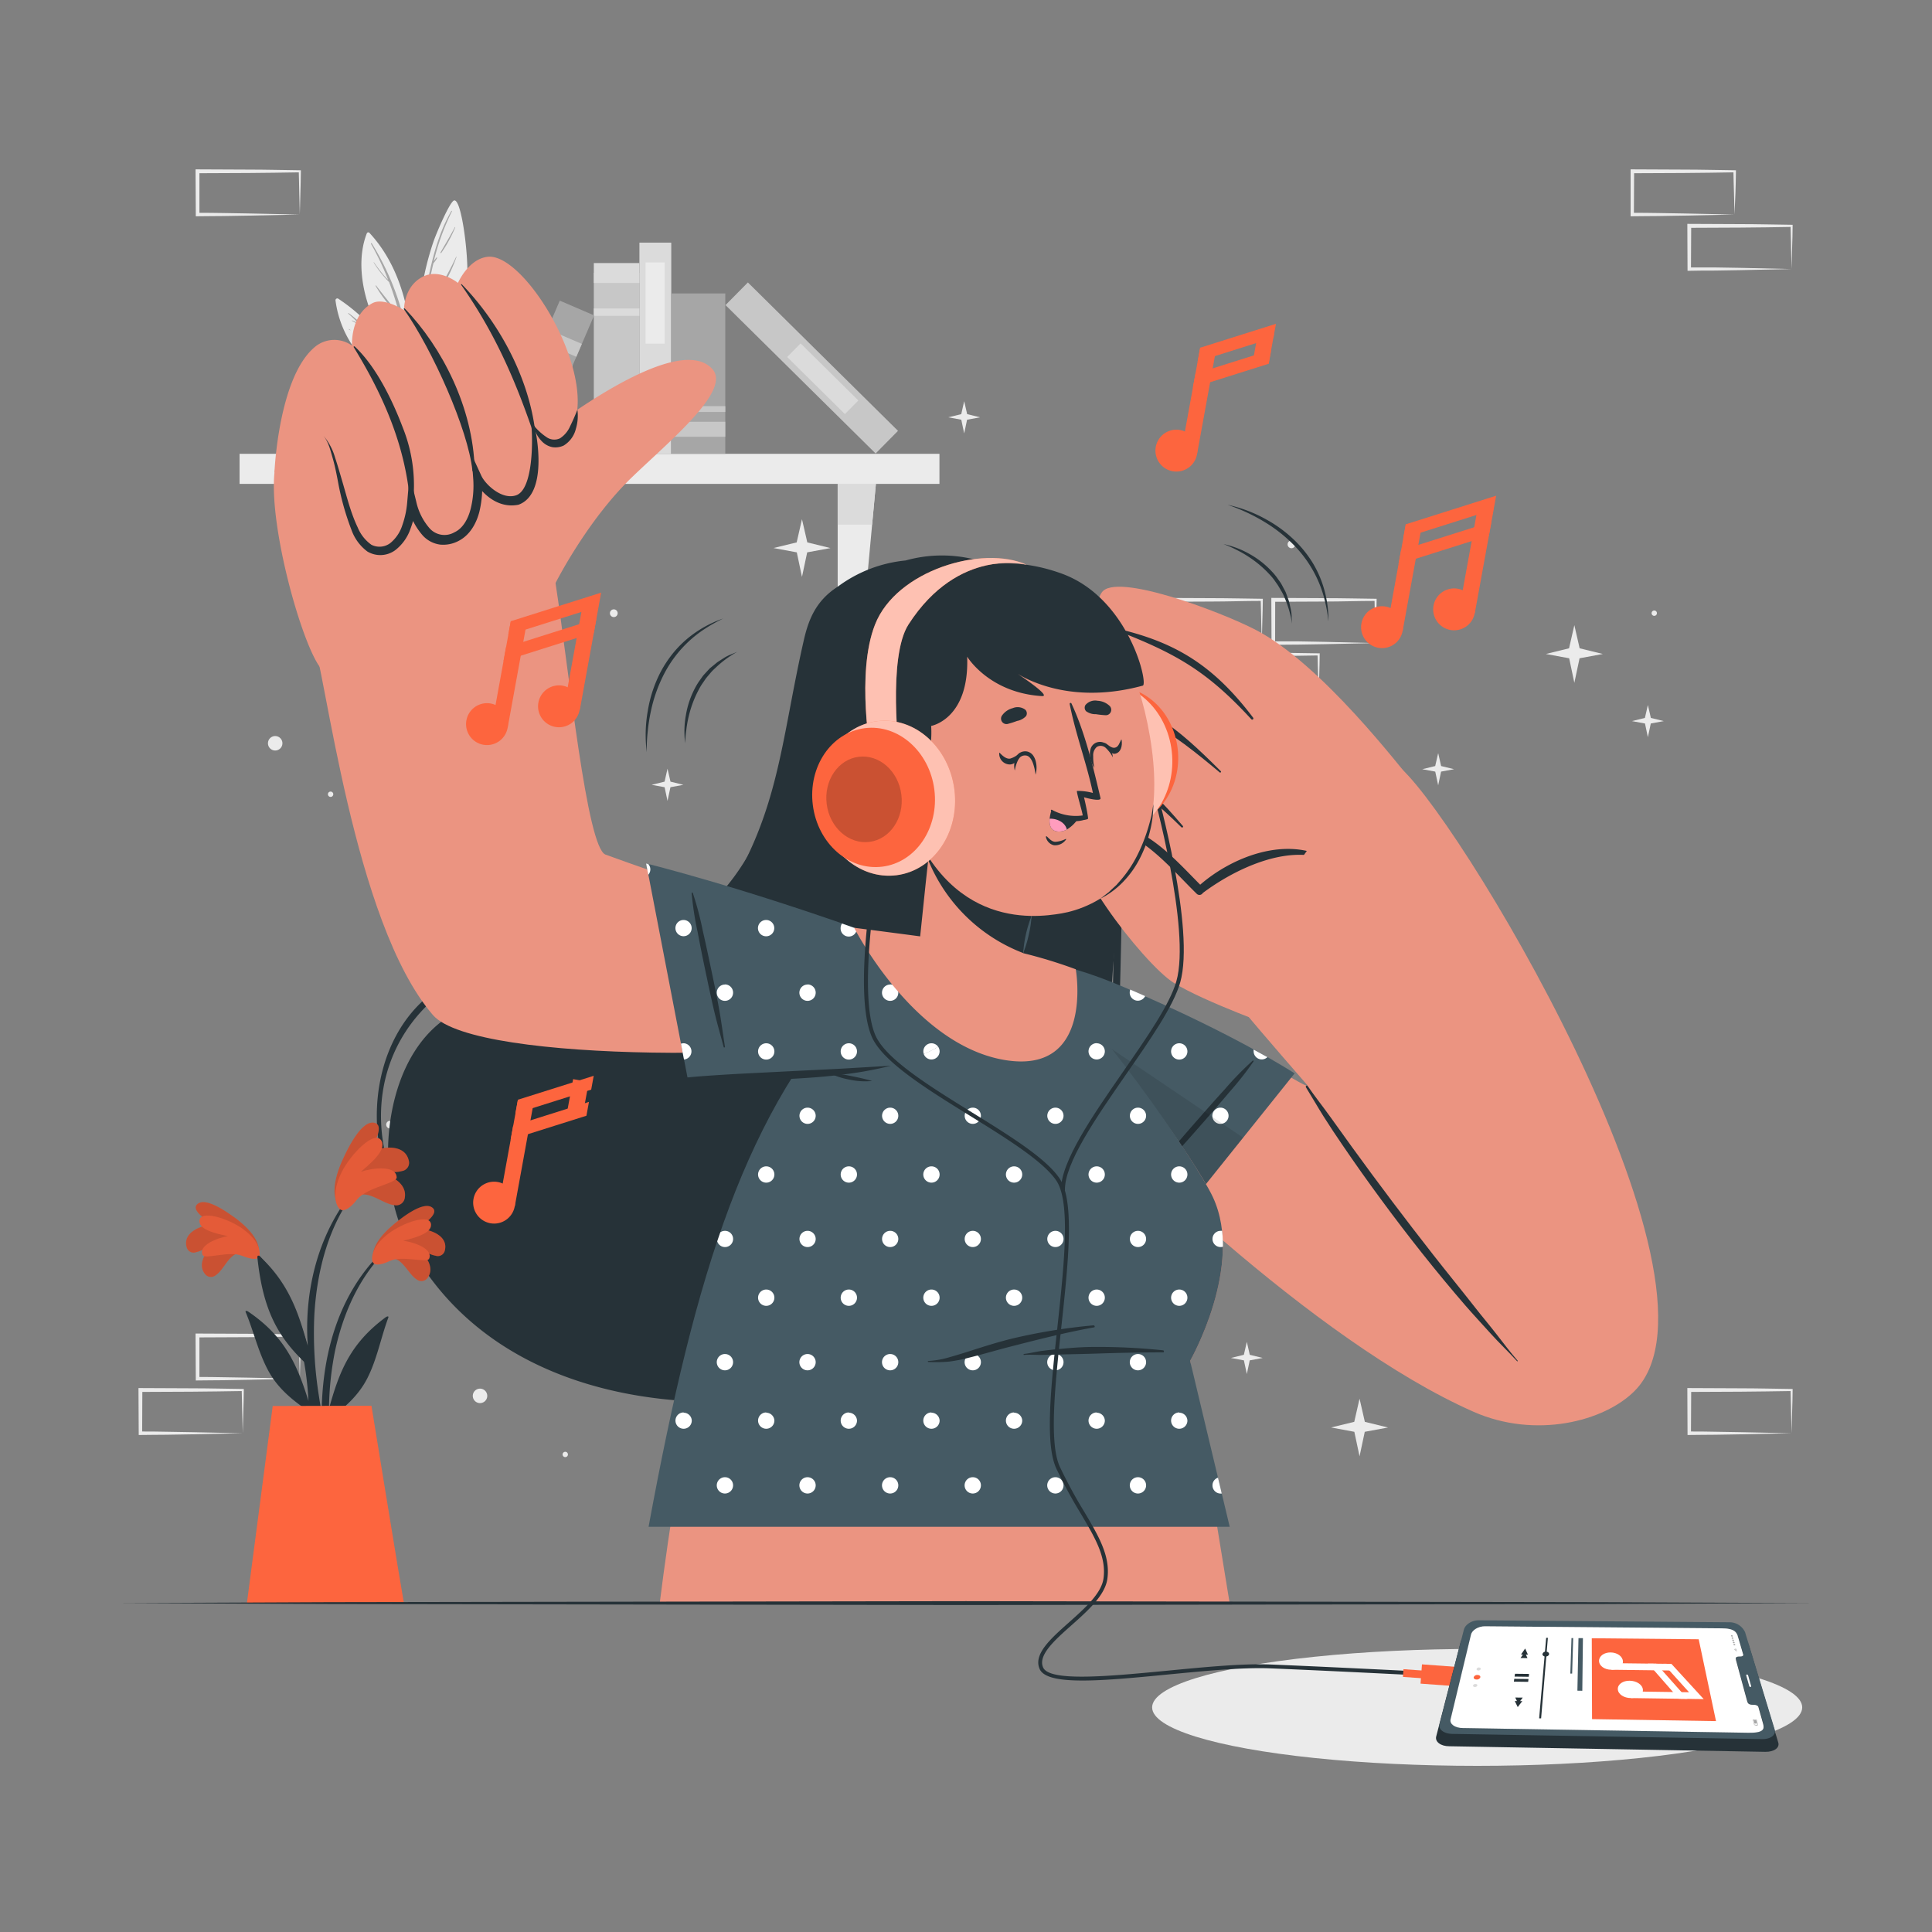 <svg xmlns="http://www.w3.org/2000/svg" viewBox="0 0 500 500"><rect x="0" y="0" width="500" height="500" fill="#808080" stroke="none"/><g id="freepik--background-complete--inject-217"><polygon points="359.22 369.44 353.2 370.55 351.85 376.9 350.5 370.55 344.48 369.43 350.48 367.97 351.85 361.97 353.22 367.97 359.22 369.44" style="fill:#ebebeb"></polygon><polygon points="414.81 169.25 408.79 170.36 407.44 176.71 406.1 170.36 400.07 169.25 406.07 167.78 407.44 161.79 408.81 167.78 414.81 169.25" style="fill:#ebebeb"></polygon><polygon points="214.92 141.84 208.9 142.95 207.55 149.3 206.21 142.95 200.19 141.83 206.18 140.37 207.55 134.37 208.93 140.37 214.92 141.84" style="fill:#ebebeb"></polygon><polygon points="430.59 186.62 427.22 187.24 426.47 190.79 425.72 187.24 422.35 186.62 425.7 185.8 426.47 182.45 427.24 185.8 430.59 186.62" style="fill:#ebebeb"></polygon><polygon points="176.87 203.11 173.51 203.73 172.75 207.28 172 203.73 168.64 203.11 171.99 202.29 172.75 198.94 173.52 202.29 176.87 203.11" style="fill:#ebebeb"></polygon><polygon points="162.03 325.17 158.66 325.79 157.91 329.34 157.16 325.79 153.79 325.17 157.14 324.35 157.91 321 158.68 324.35 162.03 325.17" style="fill:#ebebeb"></polygon><polygon points="253.65 108 250.28 108.62 249.53 112.17 248.78 108.62 245.41 108 248.77 107.18 249.53 103.83 250.3 107.18 253.65 108" style="fill:#ebebeb"></polygon><polygon points="326.79 351.44 323.43 352.06 322.68 355.61 321.92 352.06 318.56 351.44 321.91 350.62 322.68 347.27 323.44 350.62 326.79 351.44" style="fill:#ebebeb"></polygon><polygon points="376.31 199.07 372.95 199.69 372.2 203.24 371.44 199.69 368.08 199.07 371.43 198.25 372.2 194.9 372.96 198.25 376.31 199.07" style="fill:#ebebeb"></polygon><path d="M312,325.17a1,1,0,0,0,0,1.95A1,1,0,0,0,312,325.17Z" style="fill:#ebebeb"></path><path d="M334.23,139.88a1,1,0,0,0,0,2A1,1,0,0,0,334.23,139.88Z" style="fill:#ebebeb"></path><path d="M100.73,290.08a1,1,0,0,0,0,1.95A1,1,0,0,0,100.73,290.08Z" style="fill:#ebebeb"></path><path d="M158.85,157.7a1,1,0,0,0,0,2A1,1,0,0,0,158.85,157.7Z" style="fill:#ebebeb"></path><path d="M428.12,158a.69.69,0,0,0,0,1.38A.69.69,0,0,0,428.12,158Z" style="fill:#ebebeb"></path><path d="M146.29,375.72a.69.69,0,0,0,0,1.38A.69.69,0,0,0,146.29,375.72Z" style="fill:#ebebeb"></path><path d="M85.56,204.86a.69.69,0,0,0,0,1.38A.69.69,0,0,0,85.56,204.86Z" style="fill:#ebebeb"></path><path d="M124.23,359.38a1.87,1.87,0,0,0,0,3.74A1.87,1.87,0,0,0,124.23,359.38Z" style="fill:#ebebeb"></path><path d="M71.22,190.49a1.87,1.87,0,0,0,0,3.74A1.87,1.87,0,0,0,71.22,190.49Z" style="fill:#ebebeb"></path><path d="M77.59,356.81l-13.12.28-6.66.11c-2.23.05-4.47,0-6.7.06h-.44v-.45l-.06-11.19v-.5h.5l13.24.06c4.42,0,8.83.12,13.24.17h.28v.27c0,1.9-.09,3.79-.13,5.65Zm0,0-.14-5.65c0-1.87-.11-3.71-.13-5.54l.27.27c-4.41.05-8.82.16-13.24.17l-13.24.06.5-.5,0,11.19-.45-.45c2.18,0,4.36,0,6.55.06l6.58.11Z" style="fill:#ebebeb"></path><path d="M62.82,370.92l-13.12.28-6.66.11c-2.23.05-4.47,0-6.7.06H35.9v-.45l-.06-11.19v-.5h.5l13.24.06c4.41,0,8.83.12,13.24.17h.28v.27c0,1.9-.08,3.79-.13,5.65Zm0,0-.14-5.65c0-1.87-.11-3.71-.13-5.54l.27.27c-4.41.05-8.83.16-13.24.17l-13.24.06.5-.5-.05,11.19-.45-.45c2.18,0,4.36,0,6.55.06l6.58.11Z" style="fill:#ebebeb"></path><path d="M356,166.43l-13.13.28-6.66.11c-2.22.05-4.46,0-6.69.06h-.45v-.45l-.05-11.19v-.5h.5l13.24.06c4.41,0,8.83.11,13.24.16h.27v.27c0,1.9-.08,3.79-.13,5.66Zm0,0-.14-5.65c-.05-1.86-.12-3.7-.13-5.54l.27.28c-4.41,0-8.83.16-13.24.16l-13.24.06.5-.5L330,166.43l-.44-.44c2.18,0,4.36,0,6.54,0l6.58.12Z" style="fill:#ebebeb"></path><path d="M341.26,180.54l-13.13.28-6.66.11c-2.22,0-4.46,0-6.69.06h-.45v-.45l-.05-11.19v-.5h.51l13.24.07c4.41,0,8.82.11,13.24.16h.27v.27c0,1.9-.09,3.79-.13,5.66Zm0,0-.14-5.65c-.05-1.86-.12-3.7-.14-5.54l.28.28c-4.42.05-8.83.16-13.24.16l-13.24.06.5-.5-.06,11.19-.44-.44c2.18,0,4.35,0,6.54.05l6.58.12Z" style="fill:#ebebeb"></path><path d="M326.54,166.43l-13.12.28-6.66.11c-2.23.05-4.47,0-6.7.06h-.44v-.45l-.06-11.19v-.5h.5l13.24.06c4.42,0,8.83.11,13.24.16h.28v.27c0,1.9-.09,3.79-.13,5.66Zm0,0-.14-5.65c0-1.86-.11-3.7-.13-5.54l.27.28c-4.41,0-8.82.16-13.24.16l-13.24.06.5-.5-.05,11.19-.45-.44c2.18,0,4.36,0,6.55,0l6.58.12Z" style="fill:#ebebeb"></path><path d="M463.66,370.92l-13.13.28-6.66.11c-2.22.05-4.46,0-6.69.06h-.45v-.45l-.05-11.19v-.5h.5l13.24.06c4.41,0,8.83.12,13.24.17h.27v.27c0,1.9-.08,3.79-.13,5.65Zm0,0-.14-5.65c0-1.87-.12-3.71-.13-5.54l.27.27c-4.41.05-8.83.16-13.24.17l-13.24.06.5-.5-.06,11.19-.44-.45c2.18,0,4.36,0,6.54.06l6.58.11Z" style="fill:#ebebeb"></path><path d="M448.89,55.52l-13.13.28-6.66.11c-2.22.05-4.46,0-6.69.06H422v-.45l0-11.19v-.5h.51l13.24.06c4.41,0,8.82.12,13.24.17h.27v.27c0,1.9-.09,3.79-.13,5.66Zm0,0-.14-5.65c-.05-1.87-.12-3.71-.14-5.54l.28.27c-4.42.06-8.83.16-13.24.17l-13.24.06.5-.5-.06,11.19-.44-.44c2.18,0,4.35,0,6.54.05l6.58.11Z" style="fill:#ebebeb"></path><path d="M463.66,69.63l-13.13.28-6.66.11c-2.22,0-4.46,0-6.69.06h-.45v-.45l-.05-11.19v-.5h.5l13.24.06c4.41,0,8.83.12,13.24.17h.27v.27c0,1.9-.08,3.79-.13,5.66Zm0,0L463.52,64c0-1.87-.12-3.71-.13-5.54l.27.27c-4.41.06-8.83.16-13.24.17l-13.24.06.5-.5-.06,11.19-.44-.44c2.18,0,4.36,0,6.54,0l6.58.11Z" style="fill:#ebebeb"></path><path d="M77.59,55.52l-13.12.28-6.66.11c-2.23.05-4.47,0-6.7.06h-.44v-.45l-.06-11.19v-.5h.5l13.24.06c4.42,0,8.83.12,13.24.17h.28v.27c0,1.9-.09,3.79-.13,5.66Zm0,0-.14-5.65c0-1.87-.11-3.71-.13-5.54l.27.27c-4.41.06-8.82.16-13.24.17l-13.24.06.5-.5,0,11.19-.45-.44c2.18,0,4.36,0,6.55.05l6.58.11Z" style="fill:#ebebeb"></path><rect x="62" y="117.45" width="181.13" height="7.78" style="fill:#ebebeb"></rect><polygon points="88.33 155.84 81.28 155.84 78.45 125.22 88.33 125.22 88.33 155.84" style="fill:#ebebeb"></polygon><polygon points="216.79 155.84 223.85 155.84 226.68 125.22 216.79 125.22 216.79 155.84" style="fill:#ebebeb"></polygon><polygon points="78.45 125.23 88.33 125.23 88.33 135.77 79.42 135.77 78.45 125.23" style="fill:#dbdbdb"></polygon><polygon points="226.68 125.23 225.7 135.77 216.79 135.77 216.79 125.23 226.68 125.23" style="fill:#dbdbdb"></polygon><path d="M127.59,70.79c-8,10.88-16.42,23.52-18.46,37.17,0,.2.31.27.35.07A82.07,82.07,0,0,1,113,97.1c5.28-1.46,10.47-2.65,13.24-7.9s2.47-12.42,1.94-18.29C128.18,70.6,127.75,70.58,127.59,70.79Z" style="fill:#ebebeb"></path><path d="M113.12,97c3.61-8.1,8.24-16.23,14.14-22.9,0,0,.1,0,.06.07a96.17,96.17,0,0,0-9.65,15.17c2.66-2.7,5.58-5.12,8.1-8,0,0,.13,0,.08.08-2.5,3-5.24,6.27-8.5,8.5-.87,1.61-1.76,3.23-2.65,4.85.22-.13.45-.24.67-.35a0,0,0,0,1,0,.06c-.24.13-.49.26-.75.37-.42.76-.84,1.53-1.28,2.3C113.28,97.32,113,97.17,113.12,97Z" style="fill:#a6a6a6"></path><path d="M115.8,94.17A46.66,46.66,0,0,0,122,90.05c.06,0,.13,0,.08.08a32.33,32.33,0,0,1-6.16,4.19A.09.09,0,0,1,115.8,94.17Z" style="fill:#a6a6a6"></path><path d="M108.25,107.83c0,.17.3.17.29,0,0-4.5,0-9,.08-13.53,1.15-2.32,3.62-3.61,5.34-5.47a23.56,23.56,0,0,0,3.2-4.46A32,32,0,0,0,120.88,72c.48-4.8-1.35-20.67-3.37-20.12-1.06.29-4.46,8.14-5.36,10.74A74.73,74.73,0,0,0,109,75.75C107.31,86.32,107.45,97.19,108.25,107.83Z" style="fill:#ebebeb"></path><path d="M108.22,88.44l0,0c.24-5.69,1.53-11.43,2.73-17,1.29-5.94,2.8-11.54,5.86-16.84,0-.09.2,0,.15.09a62.7,62.7,0,0,0-4.71,12.93c.2-.32.45-.63.67-.93.08-.12.28,0,.19.12a8.61,8.61,0,0,1-.95,1.35h0c-1,4.25-1.81,8.6-2.46,12.93l.15-.16s.09,0,.06,0-.17.28-.25.43c-.33,2.2-.63,4.39-.94,6.57a30.89,30.89,0,0,0,9.15-12.16s.05,0,0,0a25.27,25.27,0,0,1-9.25,12.59c-.08.59-.16,1.17-.25,1.75,0,.13-.21.09-.2,0,0-.52,0-1,0-1.56A.12.12,0,0,1,108.22,88.44Z" style="fill:#a6a6a6"></path><path d="M110.06,80.2a90.14,90.14,0,0,0,8-13.75s.12,0,.1,0a44.44,44.44,0,0,1-7.93,13.81C110.14,80.4,110,80.29,110.06,80.2Z" style="fill:#a6a6a6"></path><path d="M114,65.35c1.24-2.19,2.55-4.33,3.72-6.57,0-.06.11,0,.09.06a34,34,0,0,1-3.62,6.62A.11.11,0,0,1,114,65.35Z" style="fill:#a6a6a6"></path><path d="M113.56,66.31a0,0,0,0,1,0,0S113.53,66.31,113.56,66.31Z" style="fill:#a6a6a6"></path><path d="M106.05,96.31a46.22,46.22,0,0,1-1,8.86c0,.32.09.64.14,1a41.91,41.91,0,0,0,1.58-9.87.31.31,0,0,0,0-.31h0a65.27,65.27,0,0,0-1-13.37c-1.39-8.26-4.43-16.19-10.19-22.39a.41.41,0,0,0-.64.14c-2.32,5.91-1.51,13,.47,18.86a34.61,34.61,0,0,0,4.57,9C101.93,90.93,104.44,93.28,106.05,96.31Z" style="fill:#ebebeb"></path><path d="M96.23,63c5.46,8.86,9.26,19.37,9.72,29.84,0,.18-.3.23-.33,0-.12-.94-.27-1.87-.42-2.8h0A35.45,35.45,0,0,1,99,82.89s0-.1.07-.06a76.21,76.21,0,0,0,6,6.55c-.39-2.32-.85-4.59-1.4-6.84l-.43-.51c-.1-.11.06-.27.16-.16l.13.15A80.11,80.11,0,0,0,100.7,73a27.28,27.28,0,0,1-4-5.08,0,0,0,0,1,.07-.05,41.39,41.39,0,0,0,2.53,3.35c.36.43.77.82,1.15,1.23A70.88,70.88,0,0,0,96,63.08C95.94,63,96.15,62.83,96.23,63Z" style="fill:#a6a6a6"></path><path d="M97.33,73.89c1.77,2.38,3.78,4.65,5.42,7.1,0,.07,0,.14-.11.09A36.2,36.2,0,0,1,97.22,74C97.17,73.89,97.28,73.82,97.33,73.89Z" style="fill:#a6a6a6"></path><path d="M103,81.54l.07.08c.06,0,0,.13-.08.08l-.07-.08C102.87,81.57,103,81.49,103,81.54Z" style="fill:#a6a6a6"></path><path d="M86.83,77.76a27.27,27.27,0,0,0,5.76,13.52,14.34,14.34,0,0,0,4.68,3.64c2,1,4.14,2.16,6.23,3a41,41,0,0,1,2.21,7.84c.07-.23.14-.46.2-.69C104.57,93.5,97.1,83.64,87.54,77.3A.47.47,0,0,0,86.83,77.76Z" style="fill:#ebebeb"></path><path d="M90.13,81.17c-.06-.06,0-.18.1-.13a39.11,39.11,0,0,1,12.18,15c.07.16-.15.29-.24.14-.45-.78-.9-1.54-1.36-2.28h0a13.18,13.18,0,0,1-5.86-3.4s0-.11.06-.07a13.48,13.48,0,0,0,2.76,1.94c.89.45,1.85.74,2.77,1.1-.8-1.29-1.65-2.52-2.53-3.71a25.59,25.59,0,0,1-6.55-3.68c-.06,0,0-.15.06-.11a64.9,64.9,0,0,0,6.09,3.26,54.85,54.85,0,0,0-4.3-5c-.74-.39-1.49-.78-2.21-1.2a.06.06,0,0,1,0-.11,8.33,8.33,0,0,1,1.7.83C92,82.87,91.08,82,90.13,81.17Z" style="fill:#a6a6a6"></path><path d="M90.34,85.15a2.42,2.42,0,0,1,.36.27s0,.07,0,.06a3,3,0,0,1-.39-.22C90.21,85.22,90.27,85.11,90.34,85.15Z" style="fill:#a6a6a6"></path><polygon points="117.66 117.45 97.98 117.45 98.95 104.55 99.32 100.34 116.14 100.34 116.52 104.55 117.66 117.45" style="fill:#dbdbdb"></polygon><polygon points="116.52 104.55 98.95 104.55 99.32 100.34 116.14 100.34 116.52 104.55" style="fill:#c7c7c7"></polygon><rect x="97.98" y="96.89" width="19.5" height="4.31" style="fill:#dbdbdb"></rect><rect x="136.16" y="88.11" width="46.83" height="11.79" transform="translate(253.58 -65.57) rotate(90)" style="fill:#c7c7c7"></rect><rect x="157" y="64.76" width="5.15" height="11.79" transform="translate(230.23 -88.92) rotate(90)" style="fill:#dbdbdb"></rect><rect x="158.62" y="74.88" width="1.91" height="11.79" transform="translate(240.35 -78.79) rotate(90)" style="fill:#dbdbdb"></rect><rect x="157" y="102.81" width="5.15" height="11.79" transform="translate(268.28 -50.87) rotate(90)" style="fill:#dbdbdb"></rect><rect x="142.28" y="85.98" width="54.63" height="8.24" transform="translate(259.7 -79.49) rotate(90)" style="fill:#dbdbdb"></rect><rect x="159.05" y="75.96" width="21.01" height="4.95" transform="translate(247.99 -91.12) rotate(90)" style="fill:#ebebeb"></rect><rect x="182.78" y="91.1" width="54.63" height="8.24" transform="translate(127.61 -120.19) rotate(44.67)" style="fill:#c7c7c7"></rect><rect x="202.45" y="95.54" width="21.01" height="4.95" transform="translate(130.39 -121.4) rotate(44.67)" style="fill:#dbdbdb"></rect><rect x="159.96" y="89.68" width="41.49" height="14" transform="translate(277.38 -84.02) rotate(90)" style="fill:#a6a6a6"></rect><rect x="178.77" y="104.1" width="3.87" height="14" transform="translate(291.8 -69.61) rotate(90)" style="fill:#c7c7c7"></rect><rect x="179.95" y="98.87" width="1.5" height="14" transform="translate(286.58 -74.83) rotate(90)" style="fill:#c7c7c7"></rect><rect x="122.12" y="92.79" width="38.99" height="9.67" transform="translate(287.19 6) rotate(113.23)" style="fill:#a6a6a6"></rect><rect x="134.46" y="105.24" width="3.63" height="9.67" transform="translate(291.17 28.27) rotate(113.23)" style="fill:#c7c7c7"></rect><rect x="143.6" y="83.93" width="3.63" height="9.67" transform="translate(284.35 -9.85) rotate(113.23)" style="fill:#c7c7c7"></rect><rect x="142.74" y="88.53" width="1.41" height="9.67" transform="translate(285.82 -1.61) rotate(113.23)" style="fill:#c7c7c7"></rect></g><g id="freepik--Shadow--inject-217"><ellipse cx="382.29" cy="441.87" rx="84.12" ry="15.13" style="fill:#ebebeb"></ellipse></g><g id="freepik--Character--inject-217"><path d="M288.32,247.39c-2.33,24.93-.92,55.24-14.68,77.24-10.8,17.23-29.84,27.19-48.86,32.64-41.85,12-97.36,6.56-119.54-36.41C96.39,303.7,99,270.87,119,261.5c10.24-4.8,21.61-4.66,32.62-6.05,14.52-1.81,25.72-8.26,34-20.4,16.19-23.64,16.25-42.59,22.49-69.73,1.18-5,3.07-9.89,8.7-13.49a35.1,35.1,0,0,1,17.56-6.78,34.9,34.9,0,0,1,17.08-.44c12,3,22.11,15.81,30.55,24.11s11.9,16.41,11,28.46C291.66,213.94,289.87,230.66,288.32,247.39Z" style="fill:#263238"></path><path d="M289.76,259.49c.66-23,.87-45.94,1.23-68.93,0-.14-.22-.17-.22,0-.85,18.9-1.95,37.77-2.54,56.69-.59,18.54.08,37.64-2.13,56.07-5,41.36-49.71,52.26-84.5,45.36-1.59-.31-1.91,2.24-.3,2.51,30.74,5.09,69-.33,83-32.56C292,301,289.22,278.28,289.76,259.49Z" style="fill:#263238"></path><path d="M210.39,163.43c.06-.45-.6-.51-.68-.08-4.19,22.54-7,49.22-22.62,67.18a58.08,58.08,0,0,1-29.3,18.06c-9,2.29-18.07,1.34-27.23,1.85-35.78,2-42.65,49-19.89,70.84.47.46,1.28-.34.82-.83-15.84-16.67-18.12-43.29-1-60.21,13.77-13.59,35.49-5.65,52.53-11.65C198.36,236.17,206.51,196.47,210.39,163.43Z" style="fill:#263238"></path><path d="M365.69,202.45c-3-3.34-23.54-30.66-40.95-39.57-9.22-4.71-36-14.81-39.6-9.56-3.26,4.79,3.4,9.37,3.4,9.37s-12-4.33-16.47,2.39,7.2,13.85,7.2,13.85-12.67-3.55-16.63,3.47,8.95,12.23,8.95,12.23-11.43-3.78-12.26,3.37c-1,8.61,20.86,13.2,30,20.14,2.07,1.57,39.74,34.93,39.74,34.93Z" style="fill:#eb9481"></path><path d="M271.65,195.09c16.07,3.42,22.51,7.69,34.09,19,.22.22.6-.07.39-.32-10.34-12.09-17.64-18.61-34.36-19.44C271,194.27,270.88,194.93,271.65,195.09Z" style="fill:#263238"></path><path d="M279.26,179.4c16.38,5,23.41,9.58,36.41,20.51.18.15.46-.14.29-.31-11.85-11.79-19.29-18.13-36.31-21C278.87,178.49,278.51,179.18,279.26,179.4Z" style="fill:#263238"></path><path d="M289.16,163.24c15.51,6,23.43,10.67,34.68,22.9a.31.31,0,0,0,.48-.39c-10.27-13.59-20.11-19.5-34.93-23C288.38,162.55,288.18,162.86,289.16,163.24Z" style="fill:#263238"></path><path d="M331,266.17s-19.39-6.91-27.24-11.82-30.36-34-24.35-39.21c7.75-6.74,24.05,7.49,31.12,15.5,0,0,17.92-15.6,31.83-7.92S331,266.17,331,266.17Z" style="fill:#eb9481"></path><path d="M282.18,214c11.51-1,20.11,10.08,27.55,17.33a1,1,0,0,0,1.55-.22c8-6,20.92-12.24,30.94-9a.24.24,0,0,0,.19-.44c-10.28-4.94-23.52.11-31.8,7.29-7.52-7.57-16.64-18.34-28.44-15.07C282.1,213.89,282.11,214,282.18,214Z" style="fill:#263238"></path><path d="M270.06,276c17.38,19.73,70.09,71.18,111.28,89.36,16,7.07,33.83,2.55,41.72-5.41,27.88-28.13-48.52-153.54-61.66-162-7.09-4.55-48.55,52.59-39.26,64,3.81,4.69,16.29,19,16.29,19-1.09.78-20-13.6-53.46-25C252.92,245.14,259.29,263.78,270.06,276Z" style="fill:#eb9481"></path><path d="M392.78,352.16c-1.92-2.21-3.69-4.55-5.48-6.86s-3.69-4.54-5.49-6.85c-3.58-4.57-7.26-9.07-10.84-13.64Q360.22,311.09,350,297q-2.87-4-5.71-7.94c-1.92-2.69-4-5.28-5.86-8-.21-.29-.64,0-.45.34,1.55,2.49,3,5.05,4.56,7.53s3.19,4.91,4.84,7.33q4.9,7.2,10.07,14.21c6.89,9.36,14.09,18.48,21.7,27.29,2.14,2.47,4.38,4.86,6.57,7.3s4.66,4.76,6.9,7.22C392.7,352.36,392.86,352.25,392.78,352.16Z" style="fill:#263238"></path><path d="M335.05,277.79l-30.44,38s-20.43-20.19-37.48-41-12.27-34.73,24-19.21C319.67,267.69,335.05,277.79,335.05,277.79Z" style="fill:#455a64"></path><path d="M285.93,272.07a2.11,2.11,0,1,1-2.11-2.1A2.12,2.12,0,0,1,285.93,272.07ZM305.2,270a2.11,2.11,0,1,0,2.1,2.1A2.1,2.1,0,0,0,305.2,270ZM328,273.58a2.08,2.08,0,0,1-1.46.6,2.11,2.11,0,0,1-2.1-2.11,2.14,2.14,0,0,1,0-.45Zm-54.91-18.81a2.11,2.11,0,1,0,2.11,2.11A2.11,2.11,0,0,0,273.13,254.77Zm19.42,1.33a2.25,2.25,0,0,0-.14.78,2.1,2.1,0,0,0,2.1,2.1,2.13,2.13,0,0,0,1.9-1.19Zm12.65,45.75a2.11,2.11,0,1,0,2.1,2.1A2.1,2.1,0,0,0,305.2,301.85Zm-10.69-15.19a2.1,2.1,0,1,0,2.1,2.1A2.1,2.1,0,0,0,294.51,286.66Zm21.38,0a2.1,2.1,0,1,0,2.1,2.1A2.1,2.1,0,0,0,315.89,286.66Z" style="fill:#fff"></path><path d="M324.41,274.7a82.64,82.64,0,0,1-6.25,7.94c-2.16,2.57-4.36,5.1-6.57,7.62s-4.46,5.09-6.74,7.57-4.82,5-7.23,7.45c-.14.14-.39-.08-.26-.24,2.1-2.63,4.11-5.34,6.27-7.92s4.37-5.1,6.58-7.62,4.46-5.08,6.74-7.57a83.31,83.31,0,0,1,7.24-7.43A.15.15,0,0,1,324.41,274.7Z" style="fill:#263238"></path><path d="M321.71,294.42l-17.1,21.33s-20.44-20.18-37.47-41c-8.24-10.07-11.39-18.52-8.34-22.8Z" style="opacity:0.1"></path><path d="M318.25,415,308,352.19s14.11-24.64,5.92-42.32c-4.13-9-29.17-44.79-44.43-55.87-14.32-10.39-33-7.37-40.74.77C199,286.15,181.43,330.09,170.72,415Z" style="fill:#eb9481"></path><path d="M318.25,395.14,308,352.19s14.11-24.64,5.92-42.32c-4.13-9-32.11-49.82-47.37-60.9-14.32-10.4-36-1.35-43.7,6.79-29.81,31.38-42.77,73.06-55,139.38Z" style="fill:#455a64"></path><path d="M221.79,272.07a2.11,2.11,0,1,1-2.1-2.1A2.11,2.11,0,0,1,221.79,272.07Zm19.27-2.1a2.11,2.11,0,1,0,2.11,2.1A2.1,2.1,0,0,0,241.06,270Zm21.38,0a2.11,2.11,0,1,0,2.11,2.1A2.1,2.1,0,0,0,262.44,270Zm21.38,0a2.11,2.11,0,1,0,2.11,2.1A2.1,2.1,0,0,0,283.82,270Zm-53.44-15.2a2.11,2.11,0,1,0,2.1,2.11A2.11,2.11,0,0,0,230.38,254.77Zm21.37,0a2.11,2.11,0,1,0,2.11,2.11A2.11,2.11,0,0,0,251.75,254.77Zm21.44,0h-.06a2.11,2.11,0,1,0,2.11,2.11v0C274.54,256.13,273.86,255.44,273.19,254.77Zm-74.88,47.08a2.11,2.11,0,1,0,2.1,2.1A2.11,2.11,0,0,0,198.31,301.85Zm21.38,0a2.11,2.11,0,1,0,2.1,2.1A2.1,2.1,0,0,0,219.69,301.85Zm21.37,0a2.11,2.11,0,1,0,2.11,2.1A2.1,2.1,0,0,0,241.06,301.85Zm21.38,0a2.11,2.11,0,1,0,2.11,2.1A2.1,2.1,0,0,0,262.44,301.85Zm21.38,0a2.11,2.11,0,1,0,2.11,2.1A2.1,2.1,0,0,0,283.82,301.85Zm21.38,0a2.11,2.11,0,1,0,2.1,2.1A2.1,2.1,0,0,0,305.2,301.85ZM209,286.66a2.1,2.1,0,1,0,2.1,2.1A2.11,2.11,0,0,0,209,286.66Zm21.38,0a2.1,2.1,0,1,0,2.1,2.1A2.1,2.1,0,0,0,230.38,286.66Zm21.37,0a2.1,2.1,0,1,0,2.11,2.1A2.1,2.1,0,0,0,251.75,286.66Zm21.38,0a2.1,2.1,0,1,0,2.11,2.1A2.1,2.1,0,0,0,273.13,286.66Zm21.38,0a2.1,2.1,0,1,0,2.1,2.1A2.1,2.1,0,0,0,294.51,286.66Zm-96.2,47.07a2.11,2.11,0,1,0,2.1,2.11A2.11,2.11,0,0,0,198.31,333.73Zm21.38,0a2.11,2.11,0,1,0,2.1,2.11A2.1,2.1,0,0,0,219.69,333.73Zm21.37,0a2.11,2.11,0,1,0,2.11,2.11A2.1,2.1,0,0,0,241.06,333.73Zm21.38,0a2.11,2.11,0,1,0,2.11,2.11A2.1,2.1,0,0,0,262.44,333.73Zm21.38,0a2.11,2.11,0,1,0,2.11,2.11A2.1,2.1,0,0,0,283.82,333.73Zm21.38,0a2.11,2.11,0,1,0,2.1,2.11A2.1,2.1,0,0,0,305.2,333.73ZM187.62,318.54a2.06,2.06,0,0,0-1.2.38c-.27.78-.54,1.56-.8,2.34a2.1,2.1,0,1,0,2-2.72Zm21.38,0a2.1,2.1,0,1,0,2.1,2.1A2.11,2.11,0,0,0,209,318.54Zm21.38,0a2.1,2.1,0,1,0,2.1,2.1A2.1,2.1,0,0,0,230.38,318.54Zm21.37,0a2.1,2.1,0,1,0,2.11,2.1A2.1,2.1,0,0,0,251.75,318.54Zm21.38,0a2.1,2.1,0,1,0,2.11,2.1A2.1,2.1,0,0,0,273.13,318.54Zm21.38,0a2.1,2.1,0,1,0,2.1,2.1A2.1,2.1,0,0,0,294.51,318.54Zm21.78,0a1.75,1.75,0,0,0-.4,0,2.1,2.1,0,1,0,.61,4.11A36.86,36.86,0,0,0,316.29,318.58Zm-139.36,47a2.11,2.11,0,1,0,2.1,2.11A2.11,2.11,0,0,0,176.93,365.61Zm21.38,0a2.11,2.11,0,1,0,2.1,2.11A2.12,2.12,0,0,0,198.31,365.61Zm21.38,0a2.11,2.11,0,1,0,2.1,2.11A2.11,2.11,0,0,0,219.69,365.61Zm21.37,0a2.11,2.11,0,1,0,2.11,2.11A2.11,2.11,0,0,0,241.06,365.61Zm21.38,0a2.11,2.11,0,1,0,2.11,2.11A2.11,2.11,0,0,0,262.44,365.61Zm21.38,0a2.11,2.11,0,1,0,2.11,2.11A2.11,2.11,0,0,0,283.82,365.61Zm21.38,0a2.11,2.11,0,1,0,2.1,2.11A2.11,2.11,0,0,0,305.2,365.61ZM187.62,350.42a2.11,2.11,0,1,0,2.1,2.1A2.1,2.1,0,0,0,187.62,350.42Zm21.38,0a2.11,2.11,0,1,0,2.1,2.1A2.11,2.11,0,0,0,209,350.42Zm21.38,0a2.11,2.11,0,1,0,2.1,2.1A2.1,2.1,0,0,0,230.38,350.42Zm21.37,0a2.11,2.11,0,1,0,2.11,2.1A2.1,2.1,0,0,0,251.75,350.42Zm21.38,0a2.11,2.11,0,1,0,2.11,2.1A2.1,2.1,0,0,0,273.13,350.42Zm21.38,0a2.11,2.11,0,1,0,2.1,2.1A2.1,2.1,0,0,0,294.51,350.42ZM187.62,382.3a2.11,2.11,0,1,0,2.1,2.1A2.1,2.1,0,0,0,187.62,382.3Zm21.38,0a2.11,2.11,0,1,0,2.1,2.1A2.11,2.11,0,0,0,209,382.3Zm21.38,0a2.11,2.11,0,1,0,2.1,2.1A2.1,2.1,0,0,0,230.38,382.3Zm21.37,0a2.11,2.11,0,1,0,2.11,2.1A2.1,2.1,0,0,0,251.75,382.3Zm21.38,0a2.11,2.11,0,1,0,2.11,2.1A2.1,2.1,0,0,0,273.13,382.3Zm21.38,0a2.11,2.11,0,1,0,2.1,2.1A2.1,2.1,0,0,0,294.51,382.3Zm20.71.12a2.08,2.08,0,0,0-1.43,2,2.1,2.1,0,0,0,2.1,2.11l.3,0Z" style="fill:#fff"></path><path d="M283,343a148.62,148.62,0,0,0-21.59,3.55c-3.52.9-7,2-10.42,3.1-1.72.56-3.44,1.07-5.18,1.57a23.53,23.53,0,0,1-5.56,1,.13.13,0,0,0,0,.26,40,40,0,0,0,5.36-.1,38.65,38.65,0,0,0,5.11-1c3.57-.88,7.1-1.93,10.67-2.85,7.2-1.85,14.39-3.69,21.7-5C283.43,343.55,283.35,343,283,343Z" style="fill:#263238"></path><path d="M301,349.46a159.87,159.87,0,0,0-18-.87c-3,0-6,.25-9,.54-1.43.13-2.86.3-4.29.48s-3.12.61-4.69.79c-.16,0-.16.27,0,.26,1.48-.12,3,0,4.49,0l4.5-.11c3-.08,6-.12,9-.22,6-.2,12-.34,18-.34C301.31,350,301.29,349.49,301,349.46Z" style="fill:#263238"></path><path d="M231.25,267.55c-19,6.58-108.08,8-119.21-4.86-20.69-24-27.85-89.9-31.27-97.87-9.39-21.83,60.88-27.76,63-13.93,3.55,23.1,8.09,68.52,12.94,70.28,14.36,5.22,41.67,14.71,72.64,23.58C251,250.94,252.21,260.28,231.25,267.55Z" style="fill:#eb9481"></path><path d="M82.82,172.67c4.8,6.42,56-6.17,59.37-13.7a32.36,32.36,0,0,0,1.58-8.08h0s8.25-16.39,20-27.59c9.82-9.43,25.48-22.29,20.61-27.76-7.08-8-28.84,5.89-40.84,14.63-.94-8-2.49-14.83-4.86-18.47-7.84-12.08-66.2,16.09-67.65,30.66C69.62,136.4,78,166.25,82.82,172.67Z" style="fill:#eb9481"></path><path d="M147,112.7c-4.49,6-9-2.72-9-2.72s3.45,14.1-3.57,18.49c-6.76,4.22-11.82-6.5-12.19-7.26.17.74,3,13.78-4.5,17.47-7.8,3.82-11-7.81-11.23-8.56-.06.76-1,10.77-7.3,12.27C88.39,145,90,119.31,83.72,112.78c0,0-12.29,9.36-12.7,9.56,0,0,1-24.44,10.31-32.41a7.82,7.82,0,0,1,9.78-.47s-.54-7.91,5.27-11c3-1.58,8.17,1.8,8.17,1.8s-.16-6.36,5.18-8.79c4.26-1.94,8.79,1.75,8.79,1.75s2.67-6.18,7.67-6.76C136.26,65.27,156.62,99.87,147,112.7Z" style="fill:#eb9481"></path><path d="M119.33,73.69a.11.11,0,0,1,.16-.14c9.47,9.74,16.89,23.35,18.86,36.88.07.44-.63.74-.79.26C132.86,97.14,127.61,85.48,119.33,73.69Z" style="fill:#263238"></path><path d="M104.52,80c-.09-.12.12-.28.24-.15,9.71,10.09,17.64,25.64,18.08,41.5,0,.55-.52,1-.58.43C121.17,111.29,112,90.62,104.52,80Z" style="fill:#263238"></path><path d="M106.22,131.24c-1-15.19-6.78-28.54-14.68-41.39-.1-.16.14-.29.27-.17,5.57,5.23,9.76,13.94,12.44,21a40.25,40.25,0,0,1,2.5,20.52C106.71,131.48,106.24,131.56,106.22,131.24Z" style="fill:#263238"></path><path d="M138.28,110.1c.08.53-.78.06-.72.59.25,2.25.61,15.93-4,17.5-3.7,1.25-8-2.87-9-5.09L122,117.52l.45,6.13a24.84,24.84,0,0,1-.66,8.11c-.67,2.57-2,5-4.19,6a5.15,5.15,0,0,1-6.39-1,15.57,15.57,0,0,1-3.49-6.95L106,122.82l-.62,7.21a23.37,23.37,0,0,1-1.26,5.89,9.78,9.78,0,0,1-3.14,4.65,4.63,4.63,0,0,1-4.85.42,10.22,10.22,0,0,1-3.55-4.48c-1.79-3.73-2.8-7.88-4-11.95-.59-2-1.18-4.1-1.86-6.13a15.17,15.17,0,0,0-3-5.65c1.33,1.68,1.81,3.81,2.39,5.82s1,4.13,1.39,6.22A69,69,0,0,0,91,137.24a11.92,11.92,0,0,0,4.09,5.5,6.53,6.53,0,0,0,7.18-.34,11.88,11.88,0,0,0,4-5.66,26,26,0,0,0,1.51-6.53l-2.4.16a17.74,17.74,0,0,0,4.05,8.24,7.41,7.41,0,0,0,4.46,2.33,8.46,8.46,0,0,0,4.88-1c3-1.58,4.61-4.74,5.32-7.62a27.39,27.39,0,0,0,.58-8.93l-2.1.55c1.38,2.78,5.63,7.89,11.62,6.68C141.76,127.89,139,112.82,138.28,110.1Z" style="fill:#263238"></path><path d="M138.06,110a14.61,14.61,0,0,0,3.37,3.12,3.46,3.46,0,0,0,3.51.31,7,7,0,0,0,2.58-3.07c.67-1.35,1.31-2.8,1.91-4.33a11.79,11.79,0,0,1-.39,4.93,7,7,0,0,1-3.15,4.34,5,5,0,0,1-2.95.42,5.18,5.18,0,0,1-2.5-1.3A8.08,8.08,0,0,1,138.06,110Z" style="fill:#263238"></path><path d="M167.24,223.47l10.68,55.36s38.83-.34,56.76-4.67C251.86,270,259.16,254,229.23,243,192.34,229.56,167.24,223.47,167.24,223.47Z" style="fill:#455a64"></path><path d="M179,240.19a2.1,2.1,0,1,1-2.1-2.1A2.11,2.11,0,0,1,179,240.19Zm19.28-2.1a2.11,2.11,0,1,0,2.1,2.1A2.11,2.11,0,0,0,198.31,238.09Zm19.63.92a2.19,2.19,0,0,0-.36,1.18,2.1,2.1,0,0,0,4.2.18Zm-50.13-15.4-.57-.14.56,2.92a2.07,2.07,0,0,0,0-2.78ZM176.93,270a2.33,2.33,0,0,0-.7.11h0l.79,4.09a2.11,2.11,0,0,0-.09-4.21Zm21.38,0a2.11,2.11,0,1,0,2.1,2.1A2.11,2.11,0,0,0,198.31,270Zm21.38,0a2.11,2.11,0,1,0,2.1,2.1A2.1,2.1,0,0,0,219.69,270Zm21.37,0a2.1,2.1,0,0,0-2.1,2.1,2,2,0,0,0,.12.68,24.39,24.39,0,0,0,3.72-1.87A2.1,2.1,0,0,0,241.06,270Zm-53.44-15.2a2.11,2.11,0,1,0,2.1,2.11A2.11,2.11,0,0,0,187.62,254.77Zm21.38,0a2.11,2.11,0,1,0,2.1,2.11A2.12,2.12,0,0,0,209,254.77Zm21.38,0a2.11,2.11,0,1,0,2.1,2.11A2.11,2.11,0,0,0,230.38,254.77Z" style="fill:#fff"></path><path d="M179.3,231.12a80.74,80.74,0,0,1,2.58,9.77c.76,3.26,1.45,6.55,2.14,9.83s1.39,6.62,2,9.94,1.06,6.83,1.6,10.25c0,.19-.29.26-.34.06-.85-3.25-1.8-6.49-2.56-9.77s-1.45-6.55-2.14-9.83-1.37-6.63-2-10A83,83,0,0,1,179,231.17.15.15,0,0,1,179.3,231.12Z" style="fill:#263238"></path><path d="M177.92,278.83c4.4-.4,8.79-.67,13.18-.92l13.17-.67,13.15-.65,13.17-.78a101.21,101.21,0,0,1-13,2.34c-4.38.55-8.78.84-13.19,1.08s-8.81.3-13.22.24S182.32,279.26,177.92,278.83Z" style="fill:#263238"></path><path d="M214.39,277.62a48.45,48.45,0,0,1,5.71.82c1.87.38,3.72.76,5.6,1.32a19,19,0,0,1-5.79-.34A21.25,21.25,0,0,1,214.39,277.62Z" style="fill:#263238"></path><path d="M221.06,240.11s15.23,30.08,38.73,34.18,18.62-23.44,18.62-23.44a124.35,124.35,0,0,0-26.15-6.56C241.65,242.72,221.06,240.11,221.06,240.11Z" style="fill:#eb9481"></path><path d="M280.15,434.92c-6,0-10.13-.76-11.1-3-1.65-3.81,2.82-7.79,7.55-12,4.19-3.73,8.53-7.6,9-11.53.71-5.52-2.22-10.46-5.92-16.71a127.28,127.28,0,0,1-6.3-11.62c-3-6.44-1.4-21.1.28-36.63,1.71-15.84,3.48-32.22-.24-37.82-3.38-5.08-13.06-11.07-22.43-16.87-11.12-6.89-22.62-14-25.39-20.46-5.06-11.8,1-44.83,1.3-46.24l1,.19c-.07.34-6.31,34.14-1.37,45.65,2.64,6.16,14,13.2,25,20,9.89,6.12,19.23,11.91,22.73,17.17,3.92,5.9,2.21,21.72.4,38.48-1.59,14.71-3.23,29.92-.36,36.1a124.24,124.24,0,0,0,6.25,11.53c3.8,6.42,6.81,11.49,6.05,17.34-.55,4.31-5,8.3-9.35,12.16s-8.66,7.71-7.3,10.86c1.64,3.8,17.18,2.29,32.21.85,9.57-.93,19.47-1.89,26.65-1.6,18.64.76,48,2.29,48.33,2.31l-.05,1c-.3,0-29.69-1.55-48.33-2.31-7.1-.29-17,.67-26.51,1.59C293.91,434.17,286.11,434.92,280.15,434.92Z" style="fill:#263238"></path><path d="M274.58,308.07c-.11-7.36,8.08-19.17,16-30.6,6.24-9,12.14-17.5,13.85-23.47,3.85-13.45-6.09-49.28-6.19-49.64l1-.27c.41,1.48,10.12,36.47,6.19,50.19-1.75,6.12-7.7,14.69-14,23.76-7.83,11.3-15.94,23-15.83,30Z" style="fill:#263238"></path><rect x="370.81" y="428.14" width="5" height="11.01" transform="translate(-86.57 774.1) rotate(-85.79)" style="fill:#FD653E"></rect><rect x="365.93" y="429.47" width="2" height="7.57" transform="translate(-92.1 767.39) rotate(-85.79)" style="fill:#FD653E"></rect><path d="M273.25,196.93c.71,9.95,8.36,17.52,17.09,16.9s15.23-9.19,14.53-19.14-8.36-17.52-17.09-16.9S272.55,187,273.25,196.93Z" style="fill:#FD653E"></path><path d="M268.17,197.92c.79,11.07,9.3,19.49,19,18.8s16.95-10.22,16.17-21.29-9.3-19.49-19-18.8S267.39,186.85,268.17,197.92Z" style="fill:#FD653E"></path><path d="M268.17,197.92c.79,11.07,9.3,19.49,19,18.8s16.95-10.22,16.17-21.29-9.3-19.49-19-18.8S267.39,186.85,268.17,197.92Z" style="fill:#fff;opacity:0.6"></path><path d="M237.48,250.14c.57,2.45,17,19.82,27.89,17.11,7.69-1.92-.85-19.37-.85-19.37l5-22.11-27.72-17.66S237.25,249.09,237.48,250.14Z" style="fill:#eb9481"></path><path d="M240.2,222.51a43.24,43.24,0,0,0,24.6,24.14l4.71-20.87-27.73-17.67S241.07,214.62,240.2,222.51Z" style="fill:#263238"></path><path d="M264.8,246.65a32.16,32.16,0,0,1,2.16-9.6,27.49,27.49,0,0,1-.72,4.88A28.5,28.5,0,0,1,264.8,246.65Z" style="fill:#455a64"></path><path d="M297.6,190.6c6.23,36.59-15,44.46-22.88,45.79-7.16,1.21-31.71,4.43-41.69-31.33s5.06-50.22,21.3-53.86S291.36,154,297.6,190.6Z" style="fill:#eb9481"></path><path d="M233.37,202.42c8.83-.65,7.61-14.55,7.61-14.55s9.92-1.73,9.32-17.93c0,0,5.62,9.35,19.34,10.21,2.9.18-7.33-6.46-7.33-6.46s12.39,9.48,33.44,3.75c1.49-.4-3.59-22.7-21-29s-32.18-.7-41.68,10.75A20.41,20.41,0,0,0,223.59,176C223.18,187.71,229.94,202.67,233.37,202.42Z" style="fill:#263238"></path><path d="M239.28,204.33s-9-10.88-14-7.57,2.45,19.55,8.79,21.33a6.28,6.28,0,0,0,8.11-4.05Z" style="fill:#eb9481"></path><path d="M227.51,201.36a.09.09,0,0,0,0,.17c4.45,1.39,7,5.2,9,9.22-1.42-1.49-3.24-2.22-5.25-.52-.11.09,0,.25.14.22a3.87,3.87,0,0,1,4.34,1A19,19,0,0,1,238,214.7c.24.37.92.11.73-.32a1,1,0,0,0,0-.1C238.36,208.77,233.46,201.43,227.51,201.36Z" style="fill:#263238"></path><path d="M286.18,185.1a23.94,23.94,0,0,1-2.55-.27,4.09,4.09,0,0,1-2.55-.77,1.33,1.33,0,0,1-.17-1.6,3.28,3.28,0,0,1,3.14-1.1,4.83,4.83,0,0,1,3.18,1.39A1.41,1.41,0,0,1,286.18,185.1Z" style="fill:#263238"></path><path d="M260.77,187.36a23.84,23.84,0,0,0,2.44-.78,4.17,4.17,0,0,0,2.34-1.27,1.34,1.34,0,0,0-.17-1.61,3.28,3.28,0,0,0-3.29-.43,4.83,4.83,0,0,0-2.83,2A1.41,1.41,0,0,0,260.77,187.36Z" style="fill:#263238"></path><path d="M270.92,216.47c.63.57,1.26,1.36,2.18,1.39a6.68,6.68,0,0,0,2.69-.74.09.09,0,0,1,.12.12,3.42,3.42,0,0,1-3.15,1.51,2.71,2.71,0,0,1-2.08-2.16C270.63,216.45,270.82,216.39,270.92,216.47Z" style="fill:#263238"></path><path d="M280.54,206.33s.89,3.71,1.06,5.48c0,.17-.4.29-1,.39,0,0,0,0-.07,0a8.49,8.49,0,0,1-8.5-2.33.18.18,0,0,1,.24-.27,12.8,12.8,0,0,0,7.92,1.44c.07-.5-1.74-6.3-1.46-6.35a15.12,15.12,0,0,1,4.11.52c-1.63-7.78-4.49-15.23-6-23a.24.24,0,0,1,.45-.16c3.55,7.59,5.63,16.5,7.52,24.48C285.06,207.54,281.27,206.57,280.54,206.33Z" style="fill:#263238"></path><path d="M279.32,211.36a9.18,9.18,0,0,1-3.22,3.32,4.15,4.15,0,0,1-2.45.5c-1.85-.21-2.13-1.85-2-3.3a10,10,0,0,1,.5-2.25A11.78,11.78,0,0,0,279.32,211.36Z" style="fill:#263238"></path><path d="M276.1,214.68a4.15,4.15,0,0,1-2.45.5c-1.85-.21-2.13-1.85-2-3.3C273.59,211.81,275.67,212.84,276.1,214.68Z" style="fill:#ff9cbd"></path><path d="M263.74,195a5.87,5.87,0,0,1-2.29,1.32c-1,.19-2-.72-2.72-1.48-.07-.08-.13,0-.13.11a2.77,2.77,0,0,0,2.63,2.89c1.54.08,2.52-1.64,3-2.35C264.42,195.21,264,194.75,263.74,195Z" style="fill:#263238"></path><path d="M262.63,199.43a5.38,5.38,0,0,1,.21-3.26,2.78,2.78,0,0,1,1.19-1.4,2.69,2.69,0,0,1,1.89-.26,2.64,2.64,0,0,1,1.53,1.12,4.63,4.63,0,0,1,.65,1.61,6.61,6.61,0,0,1-.1,3.25,13.59,13.59,0,0,0-.68-3c-.35-.92-.89-1.79-1.65-1.94a1.92,1.92,0,0,0-2.11,1A9.23,9.23,0,0,0,262.63,199.43Z" style="fill:#263238"></path><path d="M286.05,192.33c.69.35,1.53,1.35,2.46,1.18s1.17-1.16,1.64-2.07c.05-.09.12,0,.13.07.23,1.55-.19,3.26-1.7,3.56-1.11.22-2.2-1.66-2.87-2.14C285.46,192.75,285.77,192.19,286.05,192.33Z" style="fill:#263238"></path><path d="M288,196a5.42,5.42,0,0,0-1.22-3,2.87,2.87,0,0,0-1.57-.94,2.52,2.52,0,0,0-3,1.89,4.64,4.64,0,0,0-.11,1.73,6.67,6.67,0,0,0,1.12,3.05,13.13,13.13,0,0,1-.3-3.08,2.81,2.81,0,0,1,.95-2.36,1.93,1.93,0,0,1,2.32.29A8.82,8.82,0,0,1,288,196Z" style="fill:#263238"></path><path d="M298.49,208.12a29,29,0,0,1-.94,7.23,31.62,31.62,0,0,1-2.59,6.86,25,25,0,0,1-4.28,6,21.61,21.61,0,0,1-5.86,4.34c.47-.38.95-.76,1.43-1.12l.71-.55.65-.63,1.32-1.21,1.18-1.35a31,31,0,0,0,4-5.92,42.31,42.31,0,0,0,2.74-6.6c.37-1.14.7-2.3,1-3.47S298.29,209.31,298.49,208.12Z" style="fill:#263238"></path><path d="M225.45,195.79s-4-21.47,1-34.14c5.51-14.1,27.9-20.66,39.25-15.49,0,0-17.57-4.74-30.58,15.45-5.49,8.51-2.36,33.91-2.36,33.91Z" style="fill:#FD653E"></path><path d="M225.45,195.79s-4-21.47,1-34.14c5.51-14.1,27.9-20.66,39.25-15.49,0,0-17.57-4.74-30.58,15.45-5.49,8.51-2.36,33.91-2.36,33.91Z" style="fill:#fff;opacity:0.6"></path><path d="M247,204.36c1.39,11-5.31,20.93-15,22.15s-18.62-6.71-20-17.72,5.3-20.93,15-22.15S245.59,193.35,247,204.36Z" style="fill:#FD653E"></path><path d="M247,204.36c1.39,11-5.31,20.93-15,22.15s-18.62-6.71-20-17.72,5.3-20.93,15-22.15S245.59,193.35,247,204.36Z" style="fill:#fff;opacity:0.6"></path><path d="M241.81,204.38c1.25,9.9-4.77,18.81-13.45,19.91s-16.74-6-18-15.93,4.77-18.81,13.45-19.91S240.56,194.49,241.81,204.38Z" style="fill:#FD653E"></path><path d="M233.27,205.65c.77,6.08-2.93,11.55-8.26,12.23s-10.29-3.71-11.06-9.79,2.93-11.56,8.27-12.23S232.51,199.56,233.27,205.65Z" style="fill:#FD653E"></path><path d="M233.27,205.65c.77,6.08-2.93,11.55-8.26,12.23s-10.29-3.71-11.06-9.79,2.93-11.56,8.27-12.23S232.51,199.56,233.27,205.65Z" style="opacity:0.2"></path></g><g id="freepik--Plant--inject-217"><path d="M98.81,324c-15,14.69-17.53,37.42-14.37,57.33.08.46.78.33.78-.09,0-4.54-.13-9-.12-13.5l.23-.61c3.92-2.85,7.52-6.06,9.75-10.47,2.51-4.93,3.49-10.49,5.41-15.64.18-.5-.35-.35-.69-.1-9.13,6.74-12,14-14.66,23.67a80.37,80.37,0,0,1,1.59-15.08c2-9.19,5.87-18.3,12.47-25.12A.28.28,0,0,0,98.81,324Z" style="fill:#263238"></path><path d="M101.63,325.69c2.58.09,4.2,4.21,6.21,5.42a1.94,1.94,0,0,0,2.85-.45c2-2.78-.74-6.22-3.31-8.14,1.84.76,3.36,2.09,5.35,2.46a1.85,1.85,0,0,0,2.41-1.44c.88-3.8-3.88-5.48-7.15-5.56,1.58-1.1,6.12-4.1,3.71-5.57s-7.77,2.8-9.5,4.21c-2.55,2.07-5.6,5.17-5.71,8.41C96.34,328.81,99.64,326.48,101.63,325.69Z" style="fill:#FD653E"></path><path d="M101.63,325.69c2.58.09,4.2,4.21,6.21,5.42a1.94,1.94,0,0,0,2.85-.45c2-2.78-.74-6.22-3.31-8.14,1.84.76,3.36,2.09,5.35,2.46a1.85,1.85,0,0,0,2.41-1.44c.88-3.8-3.88-5.48-7.15-5.56,1.58-1.1,6.12-4.1,3.71-5.57s-7.77,2.8-9.5,4.21c-2.55,2.07-5.6,5.17-5.71,8.41C96.34,328.81,99.64,326.48,101.63,325.69Z" style="opacity:0.2"></path><path d="M100.88,326.33c3.3-1.51,9.64.65,10.18-.59,1.1-2.55-4-4.29-6.71-4.63,2.52-.68,7.35-1.77,7.2-4.2-.18-3-7.4-.42-11.06,2.39-4.6,3.53-4.57,6.94-3.81,7.62C97.72,327.86,100.34,326.57,100.88,326.33Z" style="fill:#FD653E"></path><path d="M100.88,326.33c3.3-1.51,9.64.65,10.18-.59,1.1-2.55-4-4.29-6.71-4.63,2.52-.68,7.35-1.77,7.2-4.2-.18-3-7.4-.42-11.06,2.39-4.6,3.53-4.57,6.94-3.81,7.62C97.72,327.86,100.34,326.57,100.88,326.33Z" style="opacity:0.1"></path><path d="M64.63,322.52c15.55,14.11,18.94,36.73,16.53,56.75-.06.46-.77.36-.78-.07-.17-4.52-.21-9-.39-13.49l-.26-.6c-4-2.69-7.74-5.77-10.14-10.09-2.69-4.83-3.89-10.35-6-15.43-.2-.48.33-.36.69-.12,9.38,6.39,12.56,13.52,15.55,23.09a81.1,81.1,0,0,0-2.16-15c-2.32-9.11-6.57-18.06-13.43-24.63C64,322.68,64.36,322.27,64.63,322.52Z" style="fill:#263238"></path><path d="M61.87,324.34c-2.57.19-4,4.37-6,5.65a1.93,1.93,0,0,1-2.86-.34c-2.1-2.7.5-6.24,3-8.26-1.81.83-3.29,2.22-5.25,2.67a1.86,1.86,0,0,1-2.47-1.35c-1-3.76,3.67-5.63,6.93-5.83-1.62-1-6.27-3.86-3.92-5.42S59.17,314,61,315.3c2.63,2,5.79,4.95,6,8.18C67.28,327.26,63.89,325.06,61.87,324.34Z" style="fill:#FD653E"></path><path d="M61.87,324.34c-2.57.19-4,4.37-6,5.65a1.93,1.93,0,0,1-2.86-.34c-2.1-2.7.5-6.24,3-8.26-1.81.83-3.29,2.22-5.25,2.67a1.86,1.86,0,0,1-2.47-1.35c-1-3.76,3.67-5.63,6.93-5.83-1.62-1-6.27-3.86-3.92-5.42S59.17,314,61,315.3c2.63,2,5.79,4.95,6,8.18C67.28,327.26,63.89,325.06,61.87,324.34Z" style="opacity:0.2"></path><path d="M62.64,325c-3.35-1.38-9.61,1-10.19-.2-1.19-2.5,3.8-4.44,6.53-4.88-2.55-.59-7.41-1.49-7.36-3.92.07-3,7.39-.7,11.15,2,4.73,3.35,4.83,6.76,4.1,7.47C65.86,326.36,63.2,325.17,62.64,325Z" style="fill:#FD653E"></path><path d="M62.64,325c-3.35-1.38-9.61,1-10.19-.2-1.19-2.5,3.8-4.44,6.53-4.88-2.55-.59-7.41-1.49-7.36-3.92.07-3,7.39-.7,11.15,2,4.73,3.35,4.83,6.76,4.1,7.47C65.86,326.36,63.2,325.17,62.64,325Z" style="opacity:0.1"></path><path d="M80.53,359.79a153,153,0,0,0,4.84,22.32.55.55,0,0,0,1.08-.22c-1-6.88-2.88-13.63-3.9-20.5a103.06,103.06,0,0,1-1.2-21.05c.66-11.59,3.8-23.92,11.36-33,.17-.22-.18-.52-.35-.32-15.14,17.65-12.73,39.29-12.72,41.23-2.14-7.31-4.35-15.68-12.46-23.13-.35-.32-.62-.16-.56.38,1.45,13.55,5.22,20.63,13.07,27.88C79.92,355.54,80.19,357.68,80.53,359.79Z" style="fill:#263238"></path><path d="M92.85,309.39c2.72-1.21,6.48,2.26,9.17,2.49a2.24,2.24,0,0,0,2.74-1.9c.66-3.89-3.9-6.07-7.54-6.77,2.29-.14,4.54.47,6.79-.14a2.16,2.16,0,0,0,1.78-2.72c-1-4.37-6.79-3.73-10.22-2.17,1.09-1.94,4.29-7.32,1.05-7.64s-6.65,6.82-7.74,9.15c-1.61,3.44-3.21,8.18-1.7,11.6C88.93,315.29,91.19,311.21,92.85,309.39Z" style="fill:#FD653E"></path><path d="M92.85,309.39c2.72-1.21,6.48,2.26,9.17,2.49a2.24,2.24,0,0,0,2.74-1.9c.66-3.89-3.9-6.07-7.54-6.77,2.29-.14,4.54.47,6.79-.14a2.16,2.16,0,0,0,1.78-2.72c-1-4.37-6.79-3.73-10.22-2.17,1.09-1.94,4.29-7.32,1.05-7.64s-6.65,6.82-7.74,9.15c-1.61,3.44-3.21,8.18-1.7,11.6C88.93,315.29,91.19,311.21,92.85,309.39Z" style="opacity:0.2"></path><path d="M92.4,310.42c2.67-3.22,10.33-4.17,10.26-5.73-.14-3.19-6.28-2.45-9.29-1.43,2.27-2,6.73-5.53,5.36-8-1.68-3-7.89,3.3-10.28,8.05-3,6-1.25,9.5-.12,9.83C89.89,313.6,92,311,92.4,310.42Z" style="fill:#FD653E"></path><path d="M92.4,310.42c2.67-3.22,10.33-4.17,10.26-5.73-.14-3.19-6.28-2.45-9.29-1.43,2.27-2,6.73-5.53,5.36-8-1.68-3-7.89,3.3-10.28,8.05-3,6-1.25,9.5-.12,9.83C89.89,313.6,92,311,92.4,310.42Z" style="opacity:0.1"></path><path d="M70.58,363.87l-6.68,51h40.63c-.84-4.52-8.4-51.07-8.4-51.07Z" style="fill:#FD653E"></path></g><g id="freepik--Table--inject-217"><polygon points="30.43 414.88 85.32 414.64 140.22 414.55 250 414.38 359.78 414.55 414.68 414.64 469.57 414.88 414.68 415.13 359.78 415.21 250 415.38 140.22 415.21 85.32 415.13 30.43 414.88" style="fill:#263238"></polygon></g><g id="freepik--Lines--inject-217"><path d="M177.33,192.35a23.42,23.42,0,0,1,.18-7.28,23,23,0,0,1,2.36-7,18,18,0,0,1,.94-1.59l1.07-1.51c.39-.48.83-.92,1.24-1.38.22-.22.41-.46.64-.67l.71-.58c.49-.38.94-.81,1.45-1.14l1.56-1a10.86,10.86,0,0,1,1.64-.81l1.68-.7A27.4,27.4,0,0,0,185,173a11.46,11.46,0,0,0-1.23,1.28c-.37.45-.77.89-1.13,1.36l-1,1.46a16.42,16.42,0,0,0-.88,1.53,28.25,28.25,0,0,0-2.49,6.64,30,30,0,0,0-.64,3.53A28.8,28.8,0,0,0,177.33,192.35Z" style="fill:#263238"></path><path d="M167.38,194.67a35.64,35.64,0,0,1,.27-10.71,33.53,33.53,0,0,1,3.41-10.23,31.28,31.28,0,0,1,3-4.54,28.23,28.23,0,0,1,3.78-3.87,29.37,29.37,0,0,1,9.34-5.25,39.79,39.79,0,0,0-4.65,2.6,29.85,29.85,0,0,0-4.18,3.23,30.84,30.84,0,0,0-6.37,8.3,38,38,0,0,0-3.54,9.9,44.22,44.22,0,0,0-.81,5.24A41.17,41.17,0,0,0,167.38,194.67Z" style="fill:#263238"></path><path d="M316.64,140.81a23.62,23.62,0,0,1,6.8,2.6,23.1,23.1,0,0,1,5.77,4.55,15.85,15.85,0,0,1,1.19,1.41l1.07,1.52c.32.53.59,1.09.88,1.63a7.91,7.91,0,0,1,.42.82l.31.87c.2.59.45,1.15.59,1.75l.4,1.79a10,10,0,0,1,.21,1.82c0,.6.08,1.21.1,1.81a27.07,27.07,0,0,0-2-6.87,10.13,10.13,0,0,0-.79-1.58c-.31-.51-.58-1-.91-1.53l-1-1.43a16.25,16.25,0,0,0-1.15-1.34,28.32,28.32,0,0,0-5.43-4.56,29,29,0,0,0-3.11-1.78A27.91,27.91,0,0,0,316.64,140.81Z" style="fill:#263238"></path><path d="M317.78,130.66a35.83,35.83,0,0,1,10,3.82,33.9,33.9,0,0,1,8.5,6.63,30.68,30.68,0,0,1,3.29,4.31,27.74,27.74,0,0,1,2.39,4.86,29.14,29.14,0,0,1,1.84,10.55,38.4,38.4,0,0,0-.91-5.25,29.35,29.35,0,0,0-1.64-5,30.92,30.92,0,0,0-5.7-8.78,38.15,38.15,0,0,0-8.16-6.64,47.46,47.46,0,0,0-9.61-4.49Z" style="fill:#263238"></path></g><g id="freepik--Device--inject-217"><path d="M456.86,453.37l-81.78-1.44c-2.24,0-3.76-1.18-3.39-2.55L378,425c.34-1.37,2.09-2.46,3.91-2.45l66.52.61c1.87,0,3.73,1.18,4.16,2.59l7.61,25.17C460.66,452.3,459.15,453.41,456.86,453.37Z" style="fill:#263238"></path><path d="M459.29,447.6l-7.66-25.18a4.42,4.42,0,0,0-4.09-2.58l-64.86-.51c-1.77,0-3.49,1.08-3.83,2.44l-6.3,24.42c-.36,1.37,1.12,2.51,3.31,2.54L456,450.08C458.23,450.12,459.7,449,459.29,447.6Zm-80.63-.38c-2.07,0-3.49-1.05-3.19-2.27l5.26-21.87c.29-1.22,1.9-2.21,3.61-2.19l61.15.52c3.56,0,4,1.06,4.4,2.32l1.33,4.51c.07.26-.27.47-.77.47h-.21c-1.17,0-1.05.46-.89,1l2.84,10.42c.16.59.29,1,1.56,1.07H454c.54,0,1,.22,1.12.49l1.28,4.51c.35,1.26.07,2.27-3.86,2.2Z" style="fill:#455a64"></path><path d="M452.46,448.44l-73.86-1.22c-2.07,0-3.5-1.05-3.19-2.27l5.27-21.87c.28-1.22,1.9-2.2,3.61-2.19l61.14.52c3.56,0,4,1.06,4.41,2.32l1.32,4.51c.08.26-.26.47-.76.47h-.22c-1.17,0-1,.46-.88,1l2.83,10.42c.16.59.29,1.06,1.56,1.07h.24c.54,0,1,.22,1.12.49l1.27,4.51C456.68,447.5,456.39,448.51,452.46,448.44Z" style="fill:#fff"></path><path d="M452.71,436.39l-.8-2.84c0-.1.06-.17.19-.17h0a.31.31,0,0,1,.3.18l.81,2.84c0,.1-.06.17-.2.17h0A.31.31,0,0,1,452.71,436.39Z" style="fill:#fff"></path><g id="freepik--u5Zjqx--inject-217"><path d="M449.54,427.44l-.07,0,0,0a.39.39,0,0,0,.11-.42.81.81,0,0,0-.35-.42l0,0,0,0h0l.08.06a.86.86,0,0,1,.14.13,1.09,1.09,0,0,1,.13.17l0,.08a.36.36,0,0,1,0,.07s0,0,0,.06a.43.43,0,0,1,0,.16l0,.1a.36.36,0,0,1-.07.1l0,0Z" style="fill:#a6a6a6"></path><path d="M449.05,426.67l.07-.07a.71.71,0,0,1,.26.29.35.35,0,0,1-.06.42l-.12-.07a.27.27,0,0,0,.08-.28A.53.53,0,0,0,449.05,426.67Z" style="fill:#a6a6a6"></path><path d="M449.09,427.17l-.11-.07a.14.14,0,0,0,0-.15.26.26,0,0,0-.12-.14l.07-.07C449.16,426.85,449.22,427.05,449.09,427.17Z" style="fill:#a6a6a6"></path><path d="M448.88,427a.11.11,0,0,1-.1-.06s0-.06.06-.06a.11.11,0,0,1,.1.06S448.92,427,448.88,427Z" style="fill:#a6a6a6"></path></g><path d="M448.16,423.2a.31.31,0,0,1,.29.18c0,.1-.06.18-.19.17a.29.29,0,0,1-.28-.18C448,423.27,448,423.19,448.16,423.2Z" style="fill:#a6a6a6"></path><path d="M448.32,423.76a.31.31,0,0,1,.29.18c0,.1-.06.18-.19.18a.29.29,0,0,1-.28-.18C448.11,423.84,448.19,423.76,448.32,423.76Z" style="fill:#a6a6a6"></path><path d="M448.48,424.33a.31.31,0,0,1,.29.18c0,.1-.06.18-.19.17a.29.29,0,0,1-.28-.18C448.27,424.4,448.35,424.32,448.48,424.33Z" style="fill:#a6a6a6"></path><path d="M448.64,424.89a.31.31,0,0,1,.29.18c0,.1-.06.18-.19.18a.28.28,0,0,1-.28-.18C448.43,425,448.51,424.89,448.64,424.89Z" style="fill:#a6a6a6"></path><path d="M448.8,425.46a.31.31,0,0,1,.29.18c0,.1-.06.18-.19.17a.31.31,0,0,1-.29-.18C448.59,425.53,448.67,425.45,448.8,425.46Z" style="fill:#a6a6a6"></path><path d="M454,446.45l-.39-1.46h1l.4,1.46Zm-.26-1.39.35,1.31.8,0-.35-1.31Z" style="fill:#a6a6a6"></path><polygon points="454.75 446.06 454.5 445.12 453.82 445.11 454.07 446.05 454.75 446.06" style="fill:#a6a6a6"></polygon><polygon points="454.28 446.58 454.25 446.45 454.8 446.46 454.83 446.59 454.28 446.58" style="fill:#a6a6a6"></polygon><polygon points="412.02 444.91 411.95 423.98 439.62 424.24 444.1 445.42 412.02 444.91" style="fill:#FD653E"></polygon><path d="M417,432.13c-1.73,0-3.15-1-3.17-2.27s1.31-2.23,3-2.21,3.1,1,3.18,2.28S418.75,432.16,417,432.13Z" style="fill:#fff"></path><polygon points="432.56 430.61 432.82 432.33 417.06 432.13 416.98 430.42 432.56 430.61" style="fill:#fff"></polygon><path d="M422.09,439.46c-1.82,0-3.34-1-3.4-2.29s1.32-2.23,3.08-2.2,3.29,1,3.41,2.29S423.91,439.48,422.09,439.46Z" style="fill:#fff"></path><polygon points="438.42 437.97 438.73 439.7 422.13 439.46 422.01 437.74 438.42 437.97" style="fill:#fff"></polygon><polygon points="438.7 439.7 430.47 430.58 432.56 430.61 440.92 439.73 438.7 439.7" style="fill:#fff"></polygon><polygon points="434.51 439.64 426.54 430.54 428.62 430.56 436.73 439.67 434.51 439.64" style="fill:#fff"></polygon><path d="M382.6,432.32c-.3,0-.5-.18-.46-.39a.6.6,0,0,1,.62-.38c.3,0,.5.18.46.39A.62.62,0,0,1,382.6,432.32Z" style="fill:#dbdbdb"></path><path d="M382.11,434.65c-.46,0-.78-.27-.71-.59a.94.94,0,0,1,1-.57c.46,0,.77.27.71.59A.94.94,0,0,1,382.11,434.65Z" style="fill:#FD653E"></path><path d="M381.7,436.59c-.31,0-.52-.18-.48-.39a.64.64,0,0,1,.64-.38c.31,0,.52.18.47.39S382,436.59,381.7,436.59Z" style="fill:#dbdbdb"></path><polygon points="408.23 437.55 408.51 423.94 409.66 423.95 409.5 437.57 408.23 437.55" style="fill:#455a64"></polygon><polygon points="406.4 433.12 406.7 423.93 407.14 423.93 406.87 433.12 406.4 433.12" style="fill:#455a64"></polygon><polygon points="398.33 444.7 400.15 423.86 400.59 423.86 398.84 444.71 398.33 444.7" style="fill:#263238"></polygon><path d="M400,428.71c-.48,0-.84-.29-.81-.64a.85.85,0,0,1,.91-.62c.47,0,.83.29.8.64S400.45,428.71,400,428.71Z" style="fill:#263238"></path><polygon points="392.14 439.32 394.08 439.34 392.91 440.89 392.14 439.32" style="fill:#263238"></polygon><polygon points="392.02 440.22 393.97 440.24 392.79 441.79 392.02 440.22" style="fill:#263238"></polygon><polygon points="395.31 429.11 393.51 429.09 394.6 427.54 395.31 429.11" style="fill:#263238"></polygon><polygon points="395.42 428.21 393.63 428.19 394.71 426.64 395.42 428.21" style="fill:#263238"></polygon><polygon points="391.97 433.9 392.08 433.17 395.72 433.21 395.64 433.95 391.97 433.9" style="fill:#263238"></polygon><polygon points="391.79 435.21 391.89 434.48 395.57 434.53 395.49 435.26 391.79 435.21" style="fill:#263238"></polygon></g><g id="freepik--musical-notes--inject-217"><path d="M363,163.28a5.42,5.42,0,1,1-4.36-6.3A5.4,5.4,0,0,1,363,163.28Z" style="fill:#FD653E"></path><rect x="361.34" y="135.84" width="4.14" height="27.24" transform="translate(32.67 -62.71) rotate(10.32)" style="fill:#FD653E"></rect><path d="M381.66,158.67a5.42,5.42,0,1,1-4.36-6.3A5.41,5.41,0,0,1,381.66,158.67Z" style="fill:#FD653E"></path><rect x="380.01" y="131.23" width="4.14" height="27.24" transform="translate(32.15 -66.13) rotate(10.32)" style="fill:#FD653E"></rect><polygon points="386.55 131.87 363.16 139.27 363.81 135.69 387.2 128.29 386.55 131.87" style="fill:#FD653E"></polygon><polygon points="385.31 138.63 361.93 146.02 362.58 142.44 385.97 135.04 385.31 138.63" style="fill:#FD653E"></polygon><path d="M131.37,188.37a5.42,5.42,0,1,1-4.36-6.3A5.43,5.43,0,0,1,131.37,188.37Z" style="fill:#FD653E"></path><rect x="129.71" y="160.92" width="4.14" height="27.24" transform="translate(33.41 -20.79) rotate(10.32)" style="fill:#FD653E"></rect><path d="M150,183.76a5.42,5.42,0,1,1-4.36-6.3A5.43,5.43,0,0,1,150,183.76Z" style="fill:#FD653E"></path><rect x="148.38" y="156.31" width="4.14" height="27.24" transform="translate(32.89 -24.21) rotate(10.32)" style="fill:#FD653E"></rect><polygon points="154.92 156.96 131.53 164.35 132.19 160.77 155.57 153.38 154.92 156.96" style="fill:#FD653E"></polygon><polygon points="153.69 163.71 130.3 171.11 130.96 167.52 154.34 160.13 153.69 163.71" style="fill:#FD653E"></polygon><path d="M133.21,312.21a5.42,5.42,0,1,1-4.36-6.3A5.43,5.43,0,0,1,133.21,312.21Z" style="fill:#FD653E"></path><rect x="131.55" y="284.76" width="4.14" height="27.24" transform="translate(55.64 -19.12) rotate(10.32)" style="fill:#FD653E"></rect><rect x="148.37" y="280.54" width="4.14" height="7.87" transform="matrix(0.98, 0.18, -0.18, 0.98, 53.42, -22.36)" style="fill:#FD653E"></rect><polygon points="153 282 133.38 288.19 134.03 284.61 153.65 278.42 153 282" style="fill:#FD653E"></polygon><polygon points="151.77 288.75 132.15 294.94 132.8 291.36 152.42 285.17 151.77 288.75" style="fill:#FD653E"></polygon><path d="M309.78,117.59a5.42,5.42,0,1,1-4.36-6.3A5.43,5.43,0,0,1,309.78,117.59Z" style="fill:#FD653E"></path><rect x="308.12" y="90.14" width="4.14" height="27.24" transform="translate(23.62 -53.91) rotate(10.32)" style="fill:#FD653E"></rect><rect x="324.94" y="85.92" width="4.14" height="7.87" transform="translate(21.4 -57.16) rotate(10.33)" style="fill:#FD653E"></rect><polygon points="329.56 87.38 309.94 93.57 310.6 89.99 330.22 83.8 329.56 87.38" style="fill:#FD653E"></polygon><polygon points="328.33 94.14 308.71 100.33 309.37 96.74 328.99 90.56 328.33 94.14" style="fill:#FD653E"></polygon></g></svg>